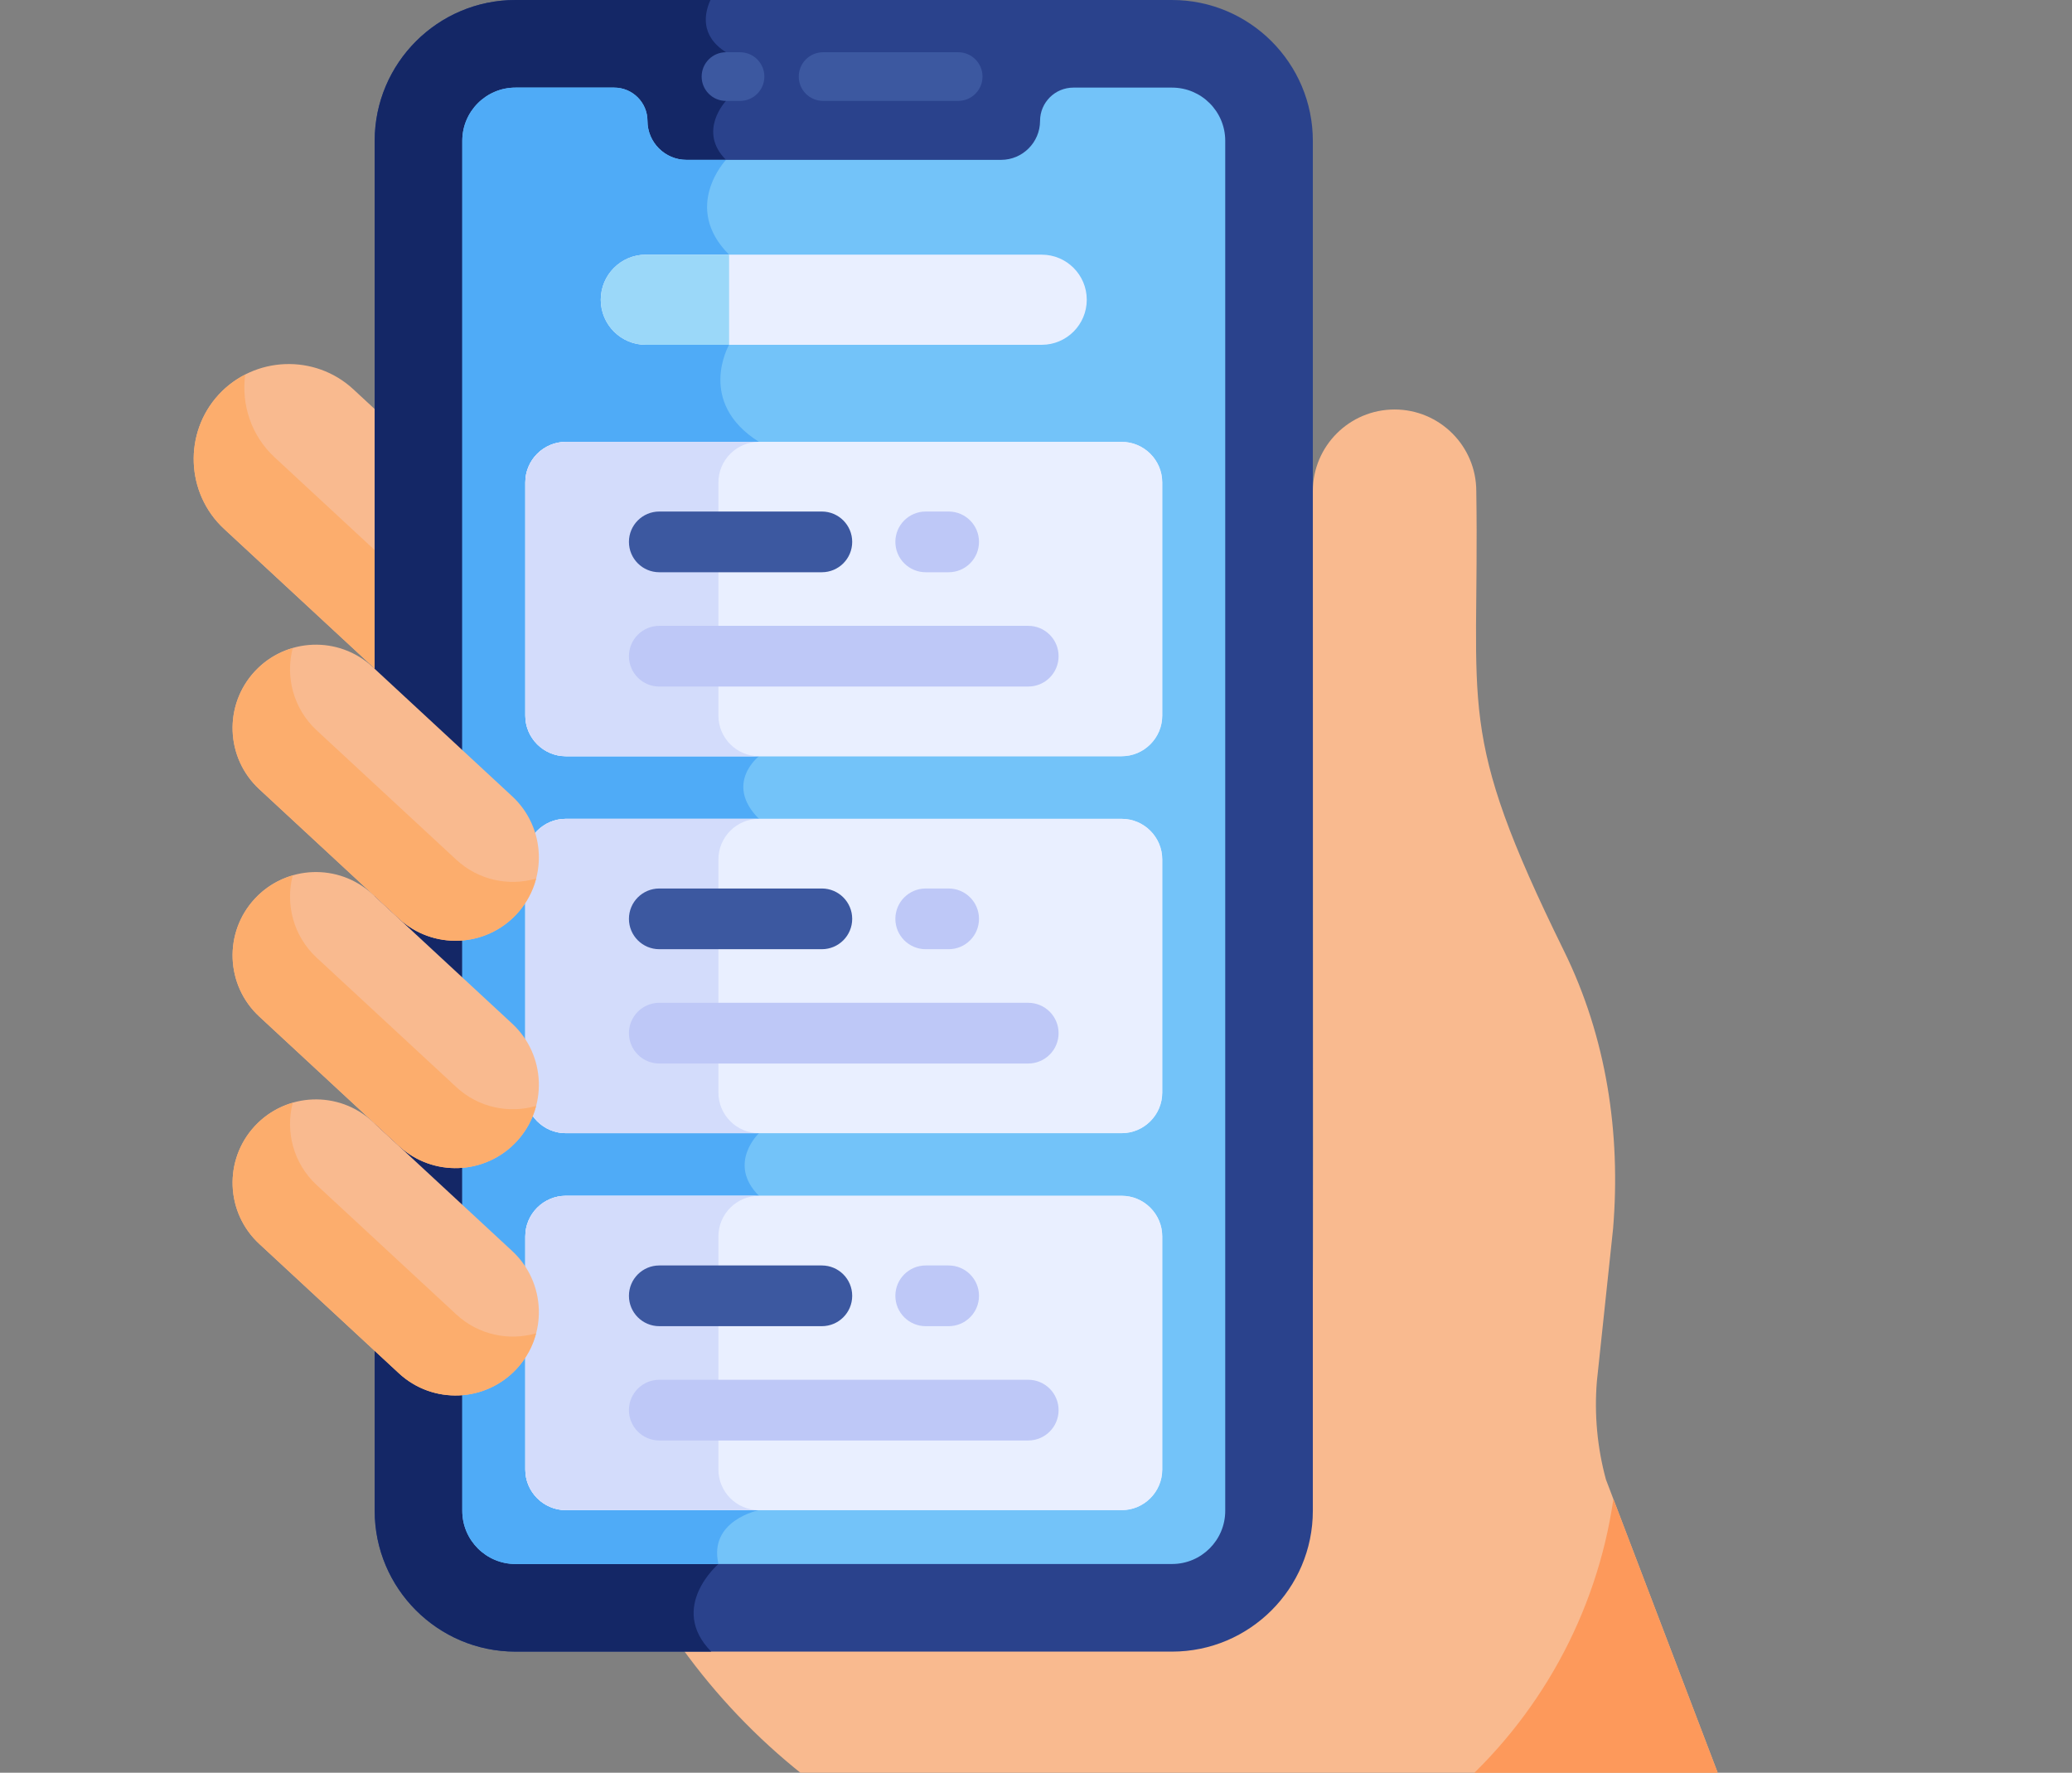 <svg width="512" height="438" viewBox="0 0 512 438" fill="none" xmlns="http://www.w3.org/2000/svg">
<rect x="0" y="0" width="512" height="438" fill="#808080" stroke="none"/>
<path d="M396.836 365.563C394.686 357.662 393.928 349.447 394.596 341.286L398.597 303.601C400.55 279.956 396.946 256.266 386.479 234.975C359.434 179.962 365.638 175.97 364.798 121.371C364.798 110.218 355.756 101.175 344.602 101.175C333.448 101.175 324.406 110.217 324.406 121.371C324.406 343.403 324.819 327.11 323.45 333.62V362.694C323.45 387.19 303.521 407.12 279.025 407.12C262.756 407.12 206.651 407.12 168.473 407.12C185.457 430.74 208.692 449.234 235.656 460.433C235.823 460.502 235.99 460.572 236.157 460.643C256.99 469.442 280.251 487 284.138 508.785L284.514 510.341C339.375 503.981 388.706 479.507 426.374 443.044L396.836 365.563Z" fill="#F9BA8F"/>
<path d="M93.463 101.881L87.312 96.182C77.829 87.396 62.882 87.966 54.096 97.448C45.31 106.931 45.88 121.878 55.362 130.664L93.463 165.967V101.881Z" fill="#F9BA8F"/>
<path d="M67.863 112.997C62.046 107.607 59.599 99.901 60.592 92.558C58.218 93.773 56.007 95.387 54.096 97.448C45.31 106.931 45.88 121.878 55.362 130.664L93.463 165.967V136.718L67.863 112.997Z" fill="#FCAD6D"/>
<path d="M398.676 370.388C390.334 427.914 340.824 472.107 280.986 472.107C270.655 472.107 260.633 470.788 251.077 468.313C266.92 478 281.172 492.158 284.138 508.784L284.514 510.34C339.375 503.98 388.705 479.506 426.374 443.043L398.676 370.388Z" fill="#FD995B"/>
<path d="M289.615 408.075H127.38C108.195 408.075 92.588 392.467 92.588 373.282V34.793C92.588 15.608 108.195 0 127.38 0H289.615C308.8 0 324.407 15.608 324.407 34.793V373.283C324.407 392.467 308.799 408.075 289.615 408.075V408.075Z" fill="#2A428C"/>
<path d="M127.38 0C108.195 0 92.588 15.608 92.588 34.792V373.282C92.588 392.467 108.196 408.075 127.38 408.075H175.744C165.01 397.125 177.53 386.428 177.53 386.428C159.863 381.793 161.363 363.226 161.363 363.226C161.363 363.226 161.363 79.48 161.363 61.73C161.363 43.98 179.393 39.497 179.393 39.497C172.291 32.395 179.393 24.932 179.393 24.932V12.907C172.842 8.755 174.132 3.102 175.558 0L127.38 0Z" fill="#142766"/>
<path d="M182.867 24.933H179.393C176.072 24.933 173.38 22.241 173.38 18.92C173.38 15.599 176.072 12.907 179.393 12.907H182.867C186.188 12.907 188.88 15.599 188.88 18.92C188.88 22.241 186.188 24.933 182.867 24.933Z" fill="#3C58A0"/>
<path d="M236.771 24.933H203.389C200.068 24.933 197.376 22.241 197.376 18.92C197.376 15.599 200.068 12.907 203.389 12.907H236.771C240.092 12.907 242.784 15.599 242.784 18.92C242.784 22.241 240.092 24.933 236.771 24.933Z" fill="#3C58A0"/>
<path d="M289.615 21.646H265.232C260.686 21.646 257.002 25.331 257.002 29.876C257.002 35.167 252.673 39.497 247.382 39.497H169.615C164.324 39.497 159.994 35.168 159.994 29.876C159.994 25.331 156.309 21.646 151.764 21.646H127.38C120.12 21.646 114.234 27.532 114.234 34.792V373.282C114.234 380.542 120.12 386.428 127.38 386.428H289.615C296.875 386.428 302.761 380.542 302.761 373.282C302.761 338.463 302.761 44.085 302.761 34.792C302.761 27.532 296.875 21.646 289.615 21.646V21.646Z" fill="#73C3F9"/>
<path d="M177.529 386.429C175.029 375.642 187.541 373.122 187.541 373.122C187.541 373.122 195.499 303.413 187.541 295.455C179.583 287.497 187.541 279.982 187.541 279.982C187.541 279.982 196.235 211.01 187.541 202.315C178.847 193.621 187.541 186.842 187.541 186.842V109.175C171.969 99.343 180.16 85.196 180.16 85.196V62.921C168.393 51.154 179.388 39.502 179.392 39.498H169.614C164.323 39.498 159.993 35.169 159.993 29.877C159.993 25.332 156.308 21.647 151.763 21.647H127.38C120.12 21.647 114.234 27.532 114.234 34.793V373.284C114.234 380.544 120.12 386.43 127.38 386.43H177.529V386.429Z" fill="#4FABF7"/>
<path d="M159.588 85.195H257.407C263.558 85.195 268.544 80.209 268.544 74.058C268.544 67.907 263.558 62.921 257.407 62.921H159.588C153.437 62.921 148.45 67.907 148.45 74.058C148.45 80.21 153.437 85.195 159.588 85.195V85.195Z" fill="#E9EFFF"/>
<path d="M159.588 62.921H180.16V85.196H159.588C153.437 85.196 148.451 80.21 148.451 74.059C148.45 67.906 153.437 62.921 159.588 62.921Z" fill="#9BD8F9"/>
<path d="M277.174 186.841H139.821C134.311 186.841 129.803 182.333 129.803 176.823V119.192C129.803 113.682 134.311 109.174 139.821 109.174H277.174C282.684 109.174 287.192 113.682 287.192 119.192V176.823C287.192 182.333 282.684 186.841 277.174 186.841Z" fill="#E9EFFF"/>
<path d="M277.174 279.981H139.821C134.311 279.981 129.803 275.473 129.803 269.963V212.332C129.803 206.822 134.311 202.314 139.821 202.314H277.174C282.684 202.314 287.192 206.822 287.192 212.332V269.963C287.192 275.473 282.684 279.981 277.174 279.981Z" fill="#E9EFFF"/>
<path d="M277.174 373.121H139.821C134.311 373.121 129.803 368.613 129.803 363.103V305.472C129.803 299.962 134.311 295.454 139.821 295.454H277.174C282.684 295.454 287.192 299.962 287.192 305.472V363.103C287.192 368.613 282.684 373.121 277.174 373.121Z" fill="#E9EFFF"/>
<path d="M277.174 186.841H139.821C134.311 186.841 129.803 182.333 129.803 176.823V119.192C129.803 113.682 134.311 109.174 139.821 109.174H277.174C282.684 109.174 287.192 113.682 287.192 119.192V176.823C287.192 182.333 282.684 186.841 277.174 186.841Z" fill="#E9EFFF"/>
<path d="M277.174 279.981H139.821C134.311 279.981 129.803 275.473 129.803 269.963V212.332C129.803 206.822 134.311 202.314 139.821 202.314H277.174C282.684 202.314 287.192 206.822 287.192 212.332V269.963C287.192 275.473 282.684 279.981 277.174 279.981Z" fill="#E9EFFF"/>
<path d="M277.174 373.121H139.821C134.311 373.121 129.803 368.613 129.803 363.103V305.472C129.803 299.962 134.311 295.454 139.821 295.454H277.174C282.684 295.454 287.192 299.962 287.192 305.472V363.103C287.192 368.613 282.684 373.121 277.174 373.121Z" fill="#E9EFFF"/>
<path d="M177.523 176.823V119.193C177.523 113.683 182.031 109.175 187.541 109.175H139.821C134.311 109.175 129.803 113.683 129.803 119.193V176.823C129.803 182.333 134.311 186.841 139.821 186.841H187.541C182.031 186.841 177.523 182.333 177.523 176.823Z" fill="#D3DCFB"/>
<path d="M177.523 269.963V212.332C177.523 206.822 182.031 202.314 187.541 202.314H139.821C134.311 202.314 129.803 206.822 129.803 212.332V269.963C129.803 275.473 134.311 279.981 139.821 279.981H187.541C182.031 279.981 177.523 275.473 177.523 269.963V269.963Z" fill="#D3DCFB"/>
<path d="M177.523 363.103V305.472C177.523 299.962 182.031 295.454 187.541 295.454H139.821C134.311 295.454 129.803 299.962 129.803 305.472V363.103C129.803 368.613 134.311 373.121 139.821 373.121H187.541C182.031 373.121 177.523 368.613 177.523 363.103V363.103Z" fill="#D3DCFB"/>
<path d="M203.082 141.387H162.913C158.771 141.387 155.413 138.03 155.413 133.887C155.413 129.744 158.771 126.387 162.913 126.387H203.082C207.224 126.387 210.582 129.744 210.582 133.887C210.582 138.029 207.224 141.387 203.082 141.387Z" fill="#3C58A0"/>
<path d="M254.082 169.629H162.913C158.771 169.629 155.413 166.272 155.413 162.129C155.413 157.986 158.771 154.629 162.913 154.629H254.082C258.224 154.629 261.582 157.986 261.582 162.129C261.582 166.272 258.224 169.629 254.082 169.629Z" fill="#BEC8F7"/>
<path d="M234.415 141.387H228.748C224.606 141.387 221.248 138.03 221.248 133.887C221.248 129.744 224.606 126.387 228.748 126.387H234.415C238.557 126.387 241.915 129.744 241.915 133.887C241.915 138.029 238.558 141.387 234.415 141.387Z" fill="#BEC8F7"/>
<path d="M203.082 234.527H162.913C158.771 234.527 155.413 231.17 155.413 227.027C155.413 222.884 158.771 219.527 162.913 219.527H203.082C207.224 219.527 210.582 222.884 210.582 227.027C210.582 231.17 207.224 234.527 203.082 234.527Z" fill="#3C58A0"/>
<path d="M254.082 262.769H162.913C158.771 262.769 155.413 259.412 155.413 255.269C155.413 251.126 158.771 247.769 162.913 247.769H254.082C258.224 247.769 261.582 251.126 261.582 255.269C261.582 259.411 258.224 262.769 254.082 262.769Z" fill="#BEC8F7"/>
<path d="M234.415 234.527H228.748C224.606 234.527 221.248 231.17 221.248 227.027C221.248 222.884 224.606 219.527 228.748 219.527H234.415C238.557 219.527 241.915 222.884 241.915 227.027C241.915 231.17 238.558 234.527 234.415 234.527Z" fill="#BEC8F7"/>
<path d="M203.082 327.667H162.913C158.771 327.667 155.413 324.309 155.413 320.167C155.413 316.024 158.771 312.667 162.913 312.667H203.082C207.224 312.667 210.582 316.024 210.582 320.167C210.582 324.31 207.224 327.667 203.082 327.667Z" fill="#3C58A0"/>
<path d="M254.082 355.909H162.913C158.771 355.909 155.413 352.552 155.413 348.409C155.413 344.266 158.771 340.909 162.913 340.909H254.082C258.224 340.909 261.582 344.266 261.582 348.409C261.582 352.552 258.224 355.909 254.082 355.909Z" fill="#BEC8F7"/>
<path d="M234.415 327.667H228.748C224.606 327.667 221.248 324.309 221.248 320.167C221.248 316.024 224.606 312.667 228.748 312.667H234.415C238.557 312.667 241.915 316.024 241.915 320.167C241.915 324.31 238.558 327.667 234.415 327.667Z" fill="#BEC8F7"/>
<path d="M127.669 225.842C119.938 234.185 106.908 234.682 98.565 226.951L64.068 194.987C55.725 187.257 55.228 174.226 62.959 165.883C70.69 157.54 83.72 157.043 92.063 164.774L126.56 196.738C134.903 204.469 135.4 217.499 127.669 225.842V225.842Z" fill="#F9BA8F"/>
<path d="M112.757 212.422L78.26 180.458C72.49 175.112 70.479 167.232 72.34 160.12C68.862 161.124 65.599 163.035 62.959 165.884C55.228 174.227 55.725 187.258 64.068 194.988L98.565 226.952C106.908 234.682 119.938 234.186 127.669 225.843C130.053 223.27 131.649 220.249 132.479 217.077C125.772 219.012 118.251 217.513 112.757 212.422V212.422Z" fill="#FCAD6D"/>
<path d="M127.669 338.191C119.938 346.534 106.908 347.031 98.565 339.3L64.068 307.336C55.725 299.606 55.228 286.575 62.959 278.232C70.69 269.889 83.72 269.392 92.063 277.123L126.56 309.087C134.903 316.817 135.4 329.848 127.669 338.191V338.191Z" fill="#F9BA8F"/>
<path d="M112.757 324.77L78.26 292.806C72.49 287.46 70.479 279.58 72.34 272.468C68.862 273.472 65.599 275.383 62.959 278.232C55.228 286.575 55.725 299.606 64.068 307.336L98.565 339.3C106.908 347.03 119.938 346.534 127.669 338.191C130.053 335.618 131.649 332.597 132.479 329.425C125.772 331.361 118.251 329.861 112.757 324.77V324.77Z" fill="#FCAD6D"/>
<path d="M127.669 282.017C119.938 290.36 106.908 290.857 98.565 283.126L64.068 251.162C55.725 243.432 55.228 230.401 62.959 222.058C70.69 213.715 83.72 213.218 92.063 220.949L126.56 252.913C134.903 260.643 135.4 273.673 127.669 282.017V282.017Z" fill="#F9BA8F"/>
<path d="M112.757 268.596L78.26 236.632C72.49 231.286 70.479 223.406 72.34 216.294C68.862 217.298 65.598 219.209 62.959 222.058C55.228 230.401 55.725 243.431 64.068 251.162L98.565 283.126C106.908 290.857 119.938 290.36 127.669 282.017C130.053 279.444 131.649 276.423 132.479 273.251C125.772 275.187 118.251 273.687 112.757 268.596V268.596Z" fill="#FCAD6D"/>
</svg>
